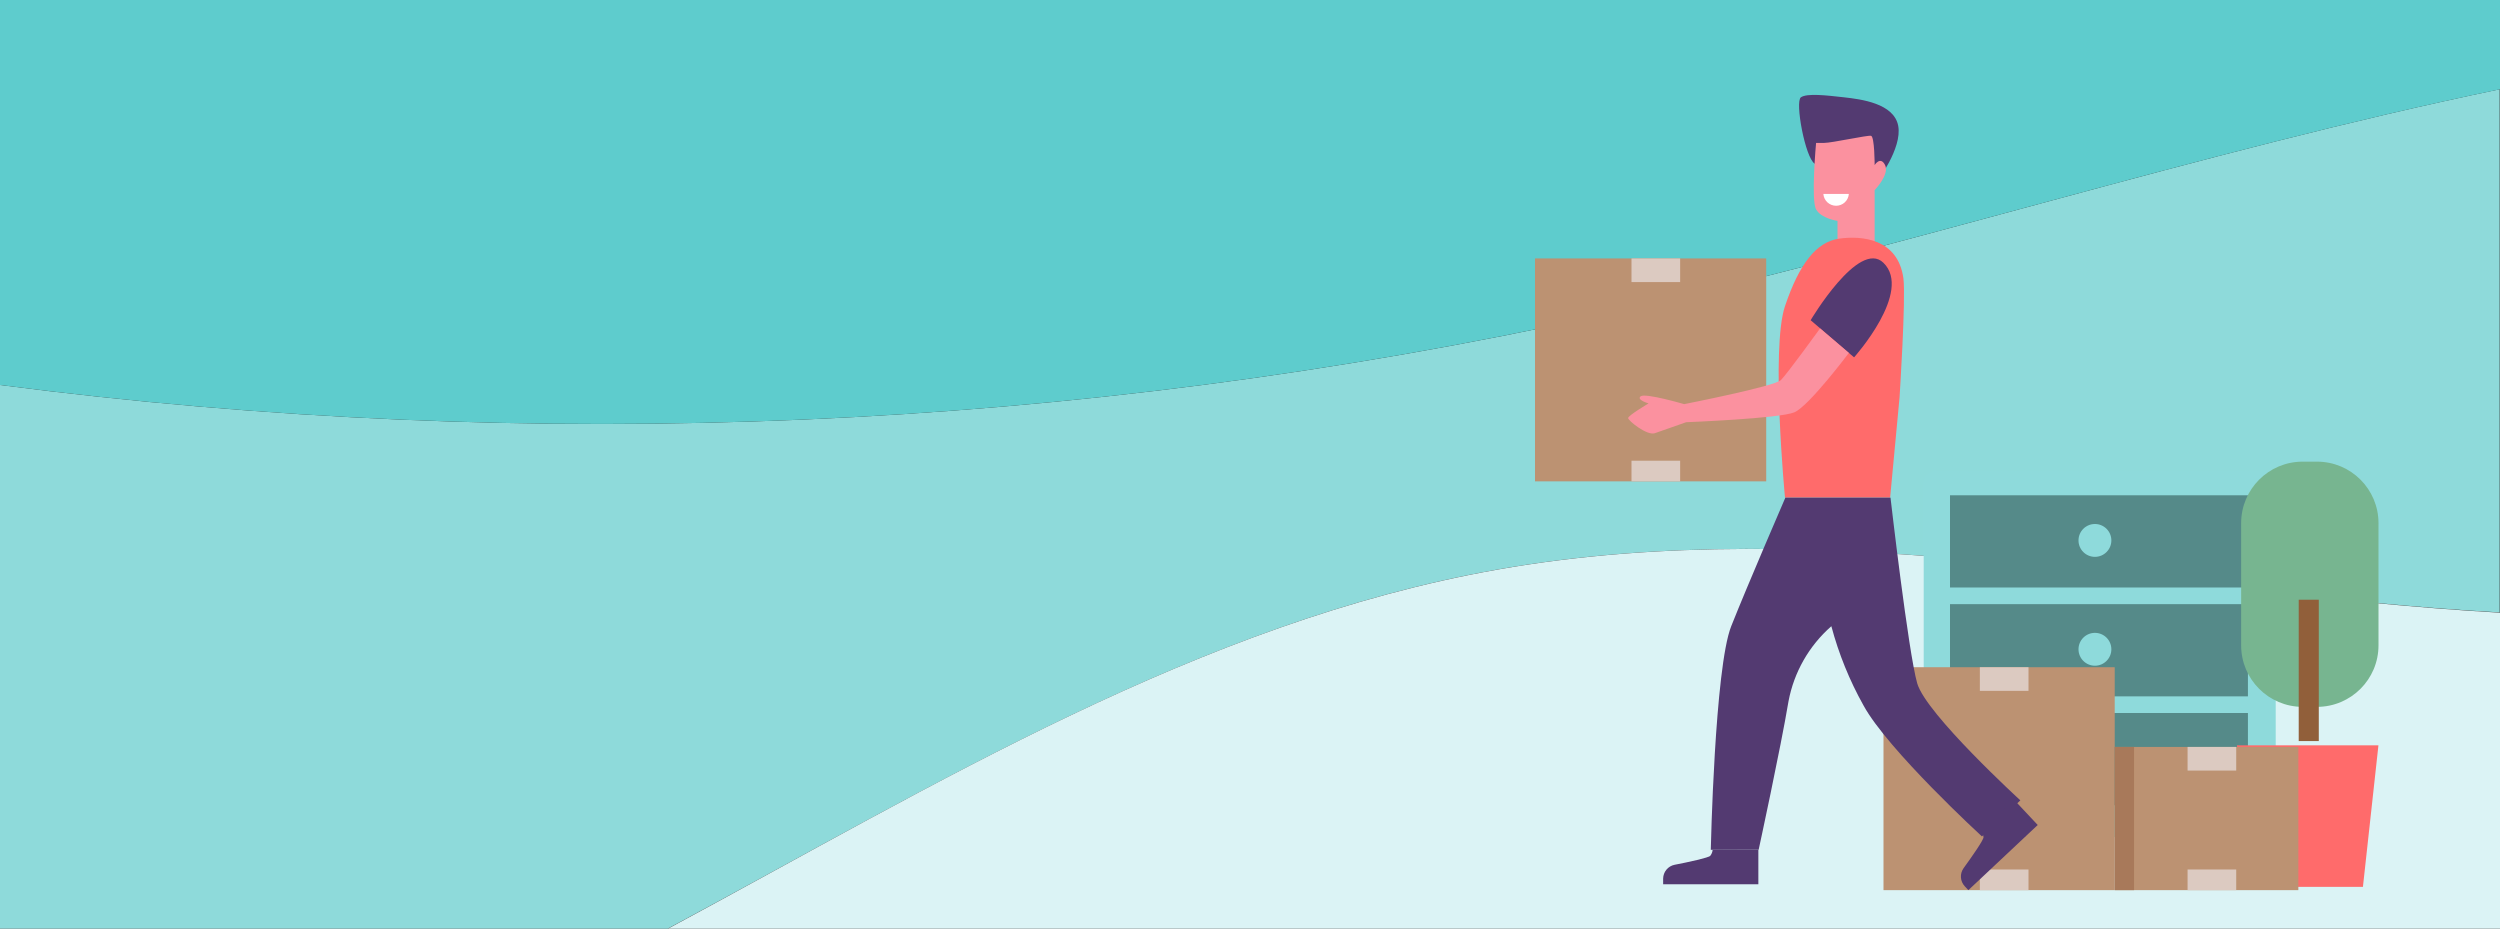 <svg fill="none" height="130" viewBox="0 0 350 130" width="350" xmlns="http://www.w3.org/2000/svg" xmlns:xlink="http://www.w3.org/1999/xlink"><rect x="0" y="0" width="350" height="130" fill="#333333" stroke="none"/><clipPath id="a"><path d="m0 0h350v130h-350z"/></clipPath><g clip-path="url(#a)"><path d="m224.12 44.16c-73.583 16.17-149.412 19.465-224.12 9.74v76.1h93.51l.1-.06c37.3-20 74.35-42.81 116-50.2 46.24-8.2 93.39 3.35 140.34 6v-73.24c-42.26 8.79-83.58 22.33-125.83 31.66z" fill="#8edada"/><path d="m224.12 44.16c42.25-9.33 83.57-22.87 125.88-31.66v-12.5h-350v53.9c74.708 9.725 150.537 6.43 224.12-9.74z" fill="#5ecccd"/><path d="m209.66 79.74c-41.7 7.39-78.74 30.16-116 50.2l-.1.06h256.44v-44.22c-47-2.69-94.1-14.23-140.34-6.04z" fill="#dbf3f5"/><path d="m316.93 65.96h-45.94c-.922 0-1.67.748-1.67 1.67v47.89c0 .922.748 1.67 1.67 1.67h45.94c.922 0 1.67-.748 1.67-1.67v-47.89c0-.922-.748-1.67-1.67-1.67z" fill="#8edadb"/><path d="m314.71 69.34h-41.71v12.91h41.71z" fill="#558a89"/><path d="m314.71 84.58h-41.71v12.91h41.71z" fill="#558a89"/><path d="m314.71 99.82h-41.71v12.91h41.71z" fill="#558a89"/><path d="m293.29 77.96c1.27 0 2.3-1.03 2.3-2.3 0-1.27-1.03-2.3-2.3-2.3s-2.3 1.03-2.3 2.3c0 1.27 1.03 2.3 2.3 2.3z" fill="#8edadb"/><path d="m293.29 93.2c1.27 0 2.3-1.03 2.3-2.3 0-1.27-1.03-2.3-2.3-2.3s-2.3 1.03-2.3 2.3c0 1.27 1.03 2.3 2.3 2.3z" fill="#8edadb"/><path d="m293.29 108.45c1.27 0 2.3-1.03 2.3-2.3s-1.03-2.3-2.3-2.3-2.3 1.03-2.3 2.3 1.03 2.3 2.3 2.3z" fill="#915f3a"/><path d="m275.46 117.2h4.61v5.14c0 .485-.193.951-.536 1.294s-.809.536-1.294.536h-.95c-.485 0-.951-.193-1.294-.536s-.536-.809-.536-1.294z" fill="#915f3a"/><path d="m309.12 117.2h4.61v5.14c0 .485-.193.951-.536 1.294s-.809.536-1.294.536h-.9c-.485 0-.951-.193-1.294-.536s-.536-.809-.536-1.294v-5.14z" fill="#915f3a"/><path d="m332.98 104.35h-19.81l2.17 19.81h15.47z" fill="#ff6b6b"/><path d="m324.38 64.63h-2.01c-4.755 0-8.61 3.855-8.61 8.61v17.11c0 4.755 3.855 8.61 8.61 8.61h2.01c4.755 0 8.61-3.855 8.61-8.61v-17.11c0-4.755-3.855-8.61-8.61-8.61z" fill="#77b590"/><path d="m324.63 83.96h-2.81v19.79h2.81z" fill="#915f3a"/><path d="m263.69 124.62h32.37v-31.21h-32.37z" fill="#bc9272"/><path d="m277.18 96.72h6.81v-3.31h-6.81z" fill="#dccac1"/><path d="m277.18 124.62h6.81v-2.89h-6.81z" fill="#dccac1"/><path d="m262.75 25.46s3.59-4.69 3-7.84-5.2-3.73-7.62-4-5.13-.59-6 0 .61 8.48 1.92 9.29l1.31.81z" fill="#533a71"/><path d="m262.45 34.62v-8s2.12-2.2 1.46-3.51-1.46 0-1.46 0 0-4-.51-4.1-5.49 1-6.59 1h-1.1s-.73 8 0 9.3 3 1.61 3 1.61v3.18z" fill="#fb919f"/><path d="m265.94 55.6-1.32 14.06h-14.72s-2-20.87 0-26.8 4.39-9 7.58-9.45 8.24 0 9 5.57c.35 2.86-.54 16.62-.54 16.62z" fill="#ff6b6b"/><g fill="#533a71"><path d="m282.85 112.05-5.38 5.05s-13.18-12.1-16.58-18.34c-1.955-3.495-3.467-7.221-4.5-11.09-3.122 2.736-5.235 6.44-6 10.52-1.1 6.58-4.18 20.78-4.18 20.78h-6.7s.55-25.48 2.86-31.3 7.58-18 7.58-18h14.72s2.5 21.7 3.74 26 14.44 16.38 14.44 16.38z"/><path d="m246.17 119v4.8h-13.33v-.8c.007-.456.169-.896.46-1.247s.693-.592 1.14-.683c1.89-.36 4.81-1 5-1.26.191-.241.306-.533.33-.84z"/><path d="m282 112 3.28 3.5-9.71 9.12-.52-.56c-.307-.336-.491-.767-.52-1.222-.029-.454.098-.905.36-1.278 1.13-1.56 2.85-4 2.8-4.36-.027-.308-.145-.6-.34-.84z"/><path d="m263.67 36.78c-3.44-3.32-10.18 8.05-10.18 8.05l6.08 5.2s8.27-9.22 4.1-13.25z"/></g><path d="m214.9 67.39h32.37v-31.21h-32.37z" fill="#bc9272"/><path d="m258.84 49.41s-5.57 7.43-7.62 8.31-15.16 1.39-15.16 1.39-3.3 1.17-4.39 1.54-3.73-1.76-3.73-2.12 2.86-2.05 2.86-2.05-1.76-.51-1.1-1 6.08 1.1 6.08 1.1 12.67-2.49 13.55-3.37 5.48-7.23 5.48-7.23z" fill="#fb919f"/><path d="m228.41 39.49h6.81v-3.31h-6.81z" fill="#dccac1"/><path d="m228.41 67.39h6.81v-2.89h-6.81z" fill="#dccac1"/><path d="m258.84 27.15h-3.57c.034.45.236.871.567 1.178.332.307.766.478 1.218.478s.887-.171 1.218-.478c.331-.307.533-.728.567-1.178z" fill="#fff"/><path d="m296.1 124.62h25.67v-20.05h-25.67z" fill="#bc9272"/><path d="m306.26 107.88h6.81v-3.31h-6.81z" fill="#dccac1"/><path d="m306.26 124.62h6.81v-2.89h-6.81z" fill="#dccac1"/><path d="m298.77 104.57h-2.72v20.05h2.72z" fill="#a8795a"/></g></svg>